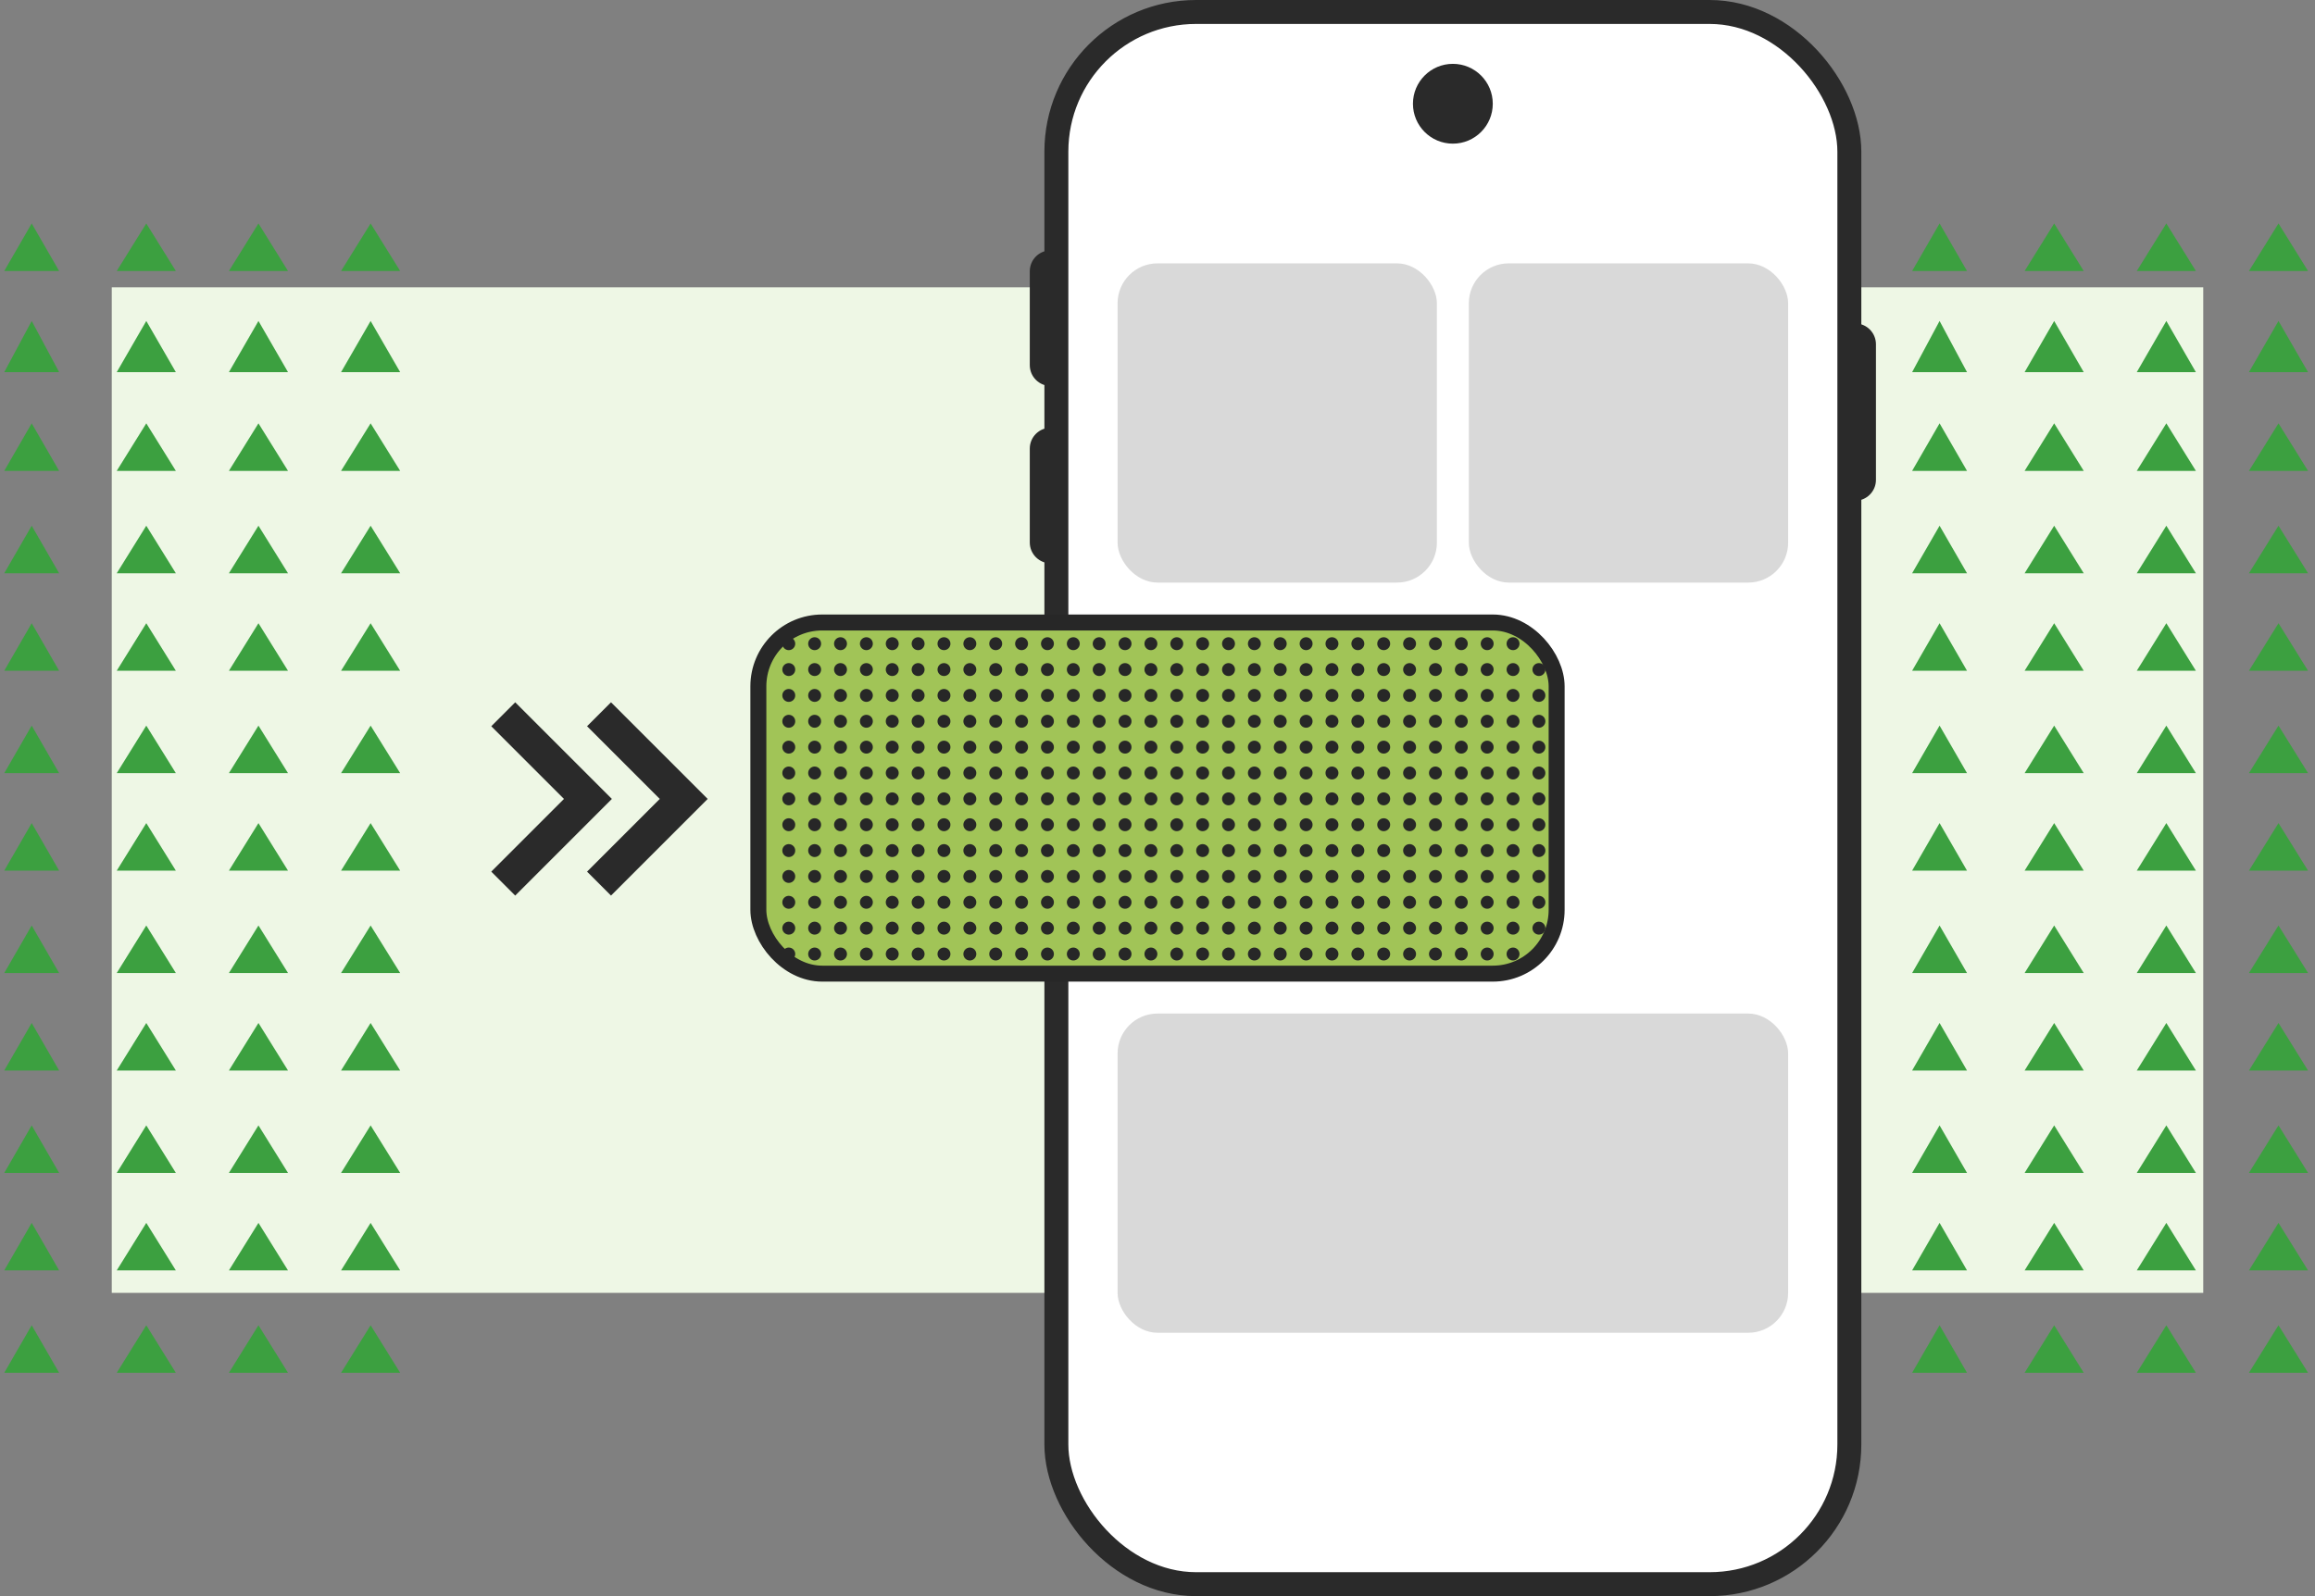 <svg width="290" height="200" viewBox="0 0 290 200" fill="none" xmlns="http://www.w3.org/2000/svg">
<rect x="0" y="0" width="290" height="200" fill="#808080" stroke="none"/>
<rect x="14" y="36" width="262" height="126" fill="#EEF7E5"/>
<rect x="132.332" y="1.5" width="99.336" height="197" rx="17.5" fill="white" stroke="#2A2A2A" stroke-width="3"/>
<circle cx="5" cy="5" r="5" transform="matrix(1 0 0 -1 177 18)" fill="#2A2A2A"/>
<path d="M232.383 40.523V40.523C233.828 40.523 235 41.695 235 43.14V60.128C235 61.573 233.828 62.745 232.383 62.745V62.745V40.523Z" fill="#2A2A2A"/>
<path d="M129 33.99C129 32.544 130.172 31.372 131.617 31.372V31.372V48.366V48.366C130.172 48.366 129 47.194 129 45.749V33.99Z" fill="#2A2A2A"/>
<path d="M129 56.212C129 54.767 130.172 53.595 131.617 53.595V53.595V70.588V70.588C130.172 70.588 129 69.416 129 67.971V56.212Z" fill="#2A2A2A"/>
<rect x="95" y="78" width="100" height="44" rx="8" fill="#A1C457" stroke="#272727" stroke-width="2"/>
<circle cx="98.81" cy="103.34" r="0.81" fill="#272727"/>
<circle cx="98.81" cy="106.58" r="0.81" fill="#272727"/>
<circle cx="98.81" cy="109.82" r="0.81" fill="#272727"/>
<circle cx="98.81" cy="113.061" r="0.81" fill="#272727"/>
<circle cx="98.81" cy="116.301" r="0.81" fill="#272727"/>
<circle cx="98.81" cy="119.541" r="0.81" fill="#272727"/>
<circle cx="98.81" cy="100.099" r="0.81" fill="#272727"/>
<circle cx="98.81" cy="96.859" r="0.81" fill="#272727"/>
<circle cx="98.81" cy="93.619" r="0.81" fill="#272727"/>
<circle cx="98.81" cy="90.378" r="0.81" fill="#272727"/>
<circle cx="98.81" cy="87.138" r="0.81" fill="#272727"/>
<circle cx="98.81" cy="83.898" r="0.81" fill="#272727"/>
<circle cx="98.81" cy="80.657" r="0.81" fill="#272727"/>
<circle cx="118.252" cy="103.34" r="0.81" fill="#272727"/>
<circle cx="118.252" cy="106.58" r="0.81" fill="#272727"/>
<circle cx="118.252" cy="109.82" r="0.81" fill="#272727"/>
<circle cx="118.252" cy="113.061" r="0.81" fill="#272727"/>
<circle cx="118.252" cy="116.301" r="0.81" fill="#272727"/>
<circle cx="118.252" cy="119.541" r="0.81" fill="#272727"/>
<circle cx="118.252" cy="100.099" r="0.81" fill="#272727"/>
<circle cx="118.252" cy="96.859" r="0.81" fill="#272727"/>
<circle cx="118.252" cy="93.619" r="0.81" fill="#272727"/>
<circle cx="118.252" cy="90.378" r="0.81" fill="#272727"/>
<circle cx="118.252" cy="87.138" r="0.81" fill="#272727"/>
<circle cx="118.252" cy="83.898" r="0.81" fill="#272727"/>
<circle cx="118.252" cy="80.657" r="0.81" fill="#272727"/>
<circle cx="137.694" cy="103.34" r="0.81" fill="#272727"/>
<circle cx="137.694" cy="106.58" r="0.81" fill="#272727"/>
<circle cx="137.694" cy="109.82" r="0.81" fill="#272727"/>
<circle cx="137.694" cy="113.061" r="0.81" fill="#272727"/>
<circle cx="137.694" cy="116.301" r="0.81" fill="#272727"/>
<circle cx="137.694" cy="119.541" r="0.81" fill="#272727"/>
<circle cx="137.694" cy="100.099" r="0.81" fill="#272727"/>
<circle cx="137.694" cy="96.859" r="0.81" fill="#272727"/>
<circle cx="137.694" cy="93.619" r="0.81" fill="#272727"/>
<circle cx="137.694" cy="90.378" r="0.81" fill="#272727"/>
<circle cx="137.694" cy="87.138" r="0.81" fill="#272727"/>
<circle cx="137.694" cy="83.898" r="0.81" fill="#272727"/>
<circle cx="137.694" cy="80.657" r="0.81" fill="#272727"/>
<circle cx="157.136" cy="103.34" r="0.81" fill="#272727"/>
<circle cx="157.136" cy="106.58" r="0.81" fill="#272727"/>
<circle cx="157.136" cy="109.82" r="0.81" fill="#272727"/>
<circle cx="157.136" cy="113.061" r="0.81" fill="#272727"/>
<circle cx="157.136" cy="116.301" r="0.81" fill="#272727"/>
<circle cx="157.136" cy="119.541" r="0.81" fill="#272727"/>
<circle cx="157.136" cy="100.099" r="0.81" fill="#272727"/>
<circle cx="157.136" cy="96.859" r="0.81" fill="#272727"/>
<circle cx="157.136" cy="93.619" r="0.81" fill="#272727"/>
<circle cx="157.136" cy="90.378" r="0.81" fill="#272727"/>
<circle cx="157.136" cy="87.138" r="0.81" fill="#272727"/>
<circle cx="157.136" cy="83.898" r="0.81" fill="#272727"/>
<circle cx="157.136" cy="80.657" r="0.81" fill="#272727"/>
<circle cx="176.578" cy="103.34" r="0.81" fill="#272727"/>
<circle cx="176.578" cy="106.58" r="0.81" fill="#272727"/>
<circle cx="176.578" cy="109.82" r="0.81" fill="#272727"/>
<circle cx="176.578" cy="113.061" r="0.81" fill="#272727"/>
<circle cx="176.578" cy="116.301" r="0.81" fill="#272727"/>
<circle cx="176.578" cy="119.541" r="0.81" fill="#272727"/>
<circle cx="176.578" cy="100.099" r="0.81" fill="#272727"/>
<circle cx="176.578" cy="96.859" r="0.81" fill="#272727"/>
<circle cx="176.578" cy="93.619" r="0.81" fill="#272727"/>
<circle cx="176.578" cy="90.378" r="0.81" fill="#272727"/>
<circle cx="176.578" cy="87.138" r="0.81" fill="#272727"/>
<circle cx="176.578" cy="83.898" r="0.81" fill="#272727"/>
<circle cx="176.578" cy="80.657" r="0.81" fill="#272727"/>
<circle cx="102.05" cy="103.34" r="0.81" fill="#272727"/>
<circle cx="102.05" cy="106.58" r="0.81" fill="#272727"/>
<circle cx="102.05" cy="109.82" r="0.81" fill="#272727"/>
<circle cx="102.05" cy="113.061" r="0.81" fill="#272727"/>
<circle cx="102.05" cy="116.301" r="0.81" fill="#272727"/>
<circle cx="102.05" cy="119.541" r="0.81" fill="#272727"/>
<circle cx="102.05" cy="100.099" r="0.81" fill="#272727"/>
<circle cx="102.05" cy="96.859" r="0.81" fill="#272727"/>
<circle cx="102.05" cy="93.619" r="0.81" fill="#272727"/>
<circle cx="102.05" cy="90.378" r="0.81" fill="#272727"/>
<circle cx="102.05" cy="87.138" r="0.81" fill="#272727"/>
<circle cx="102.05" cy="83.898" r="0.81" fill="#272727"/>
<circle cx="102.05" cy="80.657" r="0.81" fill="#272727"/>
<circle cx="121.492" cy="103.34" r="0.81" fill="#272727"/>
<circle cx="121.492" cy="106.58" r="0.81" fill="#272727"/>
<circle cx="121.492" cy="109.82" r="0.81" fill="#272727"/>
<circle cx="121.492" cy="113.061" r="0.81" fill="#272727"/>
<circle cx="121.492" cy="116.301" r="0.81" fill="#272727"/>
<circle cx="121.492" cy="119.541" r="0.81" fill="#272727"/>
<circle cx="121.492" cy="100.099" r="0.81" fill="#272727"/>
<circle cx="121.492" cy="96.859" r="0.81" fill="#272727"/>
<circle cx="121.492" cy="93.619" r="0.81" fill="#272727"/>
<circle cx="121.492" cy="90.378" r="0.81" fill="#272727"/>
<circle cx="121.492" cy="87.138" r="0.81" fill="#272727"/>
<circle cx="121.492" cy="83.898" r="0.81" fill="#272727"/>
<circle cx="121.492" cy="80.657" r="0.81" fill="#272727"/>
<circle cx="140.934" cy="103.34" r="0.81" fill="#272727"/>
<circle cx="140.934" cy="106.58" r="0.81" fill="#272727"/>
<circle cx="140.934" cy="109.82" r="0.81" fill="#272727"/>
<circle cx="140.934" cy="113.061" r="0.81" fill="#272727"/>
<circle cx="140.934" cy="116.301" r="0.81" fill="#272727"/>
<circle cx="140.934" cy="119.541" r="0.81" fill="#272727"/>
<circle cx="140.934" cy="100.099" r="0.81" fill="#272727"/>
<circle cx="140.934" cy="96.859" r="0.81" fill="#272727"/>
<circle cx="140.934" cy="93.619" r="0.81" fill="#272727"/>
<circle cx="140.934" cy="90.378" r="0.81" fill="#272727"/>
<circle cx="140.934" cy="87.138" r="0.81" fill="#272727"/>
<circle cx="140.934" cy="83.898" r="0.81" fill="#272727"/>
<circle cx="140.934" cy="80.657" r="0.81" fill="#272727"/>
<circle cx="160.376" cy="103.34" r="0.81" fill="#272727"/>
<circle cx="160.376" cy="106.58" r="0.81" fill="#272727"/>
<circle cx="160.376" cy="109.82" r="0.81" fill="#272727"/>
<circle cx="160.376" cy="113.061" r="0.81" fill="#272727"/>
<circle cx="160.376" cy="116.301" r="0.81" fill="#272727"/>
<circle cx="160.376" cy="119.541" r="0.81" fill="#272727"/>
<circle cx="160.376" cy="100.099" r="0.81" fill="#272727"/>
<circle cx="160.376" cy="96.859" r="0.81" fill="#272727"/>
<circle cx="160.376" cy="93.619" r="0.81" fill="#272727"/>
<circle cx="160.376" cy="90.378" r="0.81" fill="#272727"/>
<circle cx="160.376" cy="87.138" r="0.81" fill="#272727"/>
<circle cx="160.376" cy="83.898" r="0.81" fill="#272727"/>
<circle cx="160.376" cy="80.657" r="0.81" fill="#272727"/>
<circle cx="179.818" cy="103.34" r="0.81" fill="#272727"/>
<circle cx="179.818" cy="106.58" r="0.81" fill="#272727"/>
<circle cx="179.818" cy="109.82" r="0.81" fill="#272727"/>
<circle cx="179.818" cy="113.061" r="0.81" fill="#272727"/>
<circle cx="179.818" cy="116.301" r="0.81" fill="#272727"/>
<circle cx="179.818" cy="119.541" r="0.81" fill="#272727"/>
<circle cx="179.818" cy="100.099" r="0.81" fill="#272727"/>
<circle cx="179.818" cy="96.859" r="0.81" fill="#272727"/>
<circle cx="179.818" cy="93.619" r="0.81" fill="#272727"/>
<circle cx="179.818" cy="90.378" r="0.81" fill="#272727"/>
<circle cx="179.818" cy="87.138" r="0.81" fill="#272727"/>
<circle cx="179.818" cy="83.898" r="0.81" fill="#272727"/>
<circle cx="179.818" cy="80.657" r="0.81" fill="#272727"/>
<circle cx="105.291" cy="103.34" r="0.81" fill="#272727"/>
<circle cx="105.291" cy="106.58" r="0.81" fill="#272727"/>
<circle cx="105.291" cy="109.82" r="0.81" fill="#272727"/>
<circle cx="105.291" cy="113.061" r="0.81" fill="#272727"/>
<circle cx="105.291" cy="116.301" r="0.81" fill="#272727"/>
<circle cx="105.291" cy="119.541" r="0.81" fill="#272727"/>
<circle cx="105.291" cy="100.099" r="0.81" fill="#272727"/>
<circle cx="105.291" cy="96.859" r="0.81" fill="#272727"/>
<circle cx="105.291" cy="93.619" r="0.81" fill="#272727"/>
<circle cx="105.291" cy="90.378" r="0.81" fill="#272727"/>
<circle cx="105.291" cy="87.138" r="0.81" fill="#272727"/>
<circle cx="105.291" cy="83.898" r="0.81" fill="#272727"/>
<circle cx="105.291" cy="80.657" r="0.81" fill="#272727"/>
<circle cx="124.732" cy="103.34" r="0.81" fill="#272727"/>
<circle cx="124.732" cy="106.58" r="0.81" fill="#272727"/>
<circle cx="124.732" cy="109.82" r="0.81" fill="#272727"/>
<circle cx="124.732" cy="113.061" r="0.81" fill="#272727"/>
<circle cx="124.732" cy="116.301" r="0.81" fill="#272727"/>
<circle cx="124.732" cy="119.541" r="0.81" fill="#272727"/>
<circle cx="124.732" cy="100.099" r="0.81" fill="#272727"/>
<circle cx="124.732" cy="96.859" r="0.81" fill="#272727"/>
<circle cx="124.732" cy="93.619" r="0.81" fill="#272727"/>
<circle cx="124.732" cy="90.378" r="0.81" fill="#272727"/>
<circle cx="124.732" cy="87.138" r="0.81" fill="#272727"/>
<circle cx="124.732" cy="83.898" r="0.81" fill="#272727"/>
<circle cx="124.732" cy="80.657" r="0.81" fill="#272727"/>
<circle cx="144.174" cy="103.34" r="0.81" fill="#272727"/>
<circle cx="144.174" cy="106.58" r="0.81" fill="#272727"/>
<circle cx="144.174" cy="109.82" r="0.81" fill="#272727"/>
<circle cx="144.174" cy="113.061" r="0.81" fill="#272727"/>
<circle cx="144.174" cy="116.301" r="0.81" fill="#272727"/>
<circle cx="144.174" cy="119.541" r="0.81" fill="#272727"/>
<circle cx="144.174" cy="100.099" r="0.81" fill="#272727"/>
<circle cx="144.174" cy="96.859" r="0.81" fill="#272727"/>
<circle cx="144.174" cy="93.619" r="0.81" fill="#272727"/>
<circle cx="144.174" cy="90.378" r="0.81" fill="#272727"/>
<circle cx="144.174" cy="87.138" r="0.81" fill="#272727"/>
<circle cx="144.174" cy="83.898" r="0.81" fill="#272727"/>
<circle cx="144.174" cy="80.657" r="0.81" fill="#272727"/>
<circle cx="163.616" cy="103.34" r="0.81" fill="#272727"/>
<circle cx="163.616" cy="106.58" r="0.81" fill="#272727"/>
<circle cx="163.616" cy="109.82" r="0.81" fill="#272727"/>
<circle cx="163.616" cy="113.061" r="0.81" fill="#272727"/>
<circle cx="163.616" cy="116.301" r="0.81" fill="#272727"/>
<circle cx="163.616" cy="119.541" r="0.81" fill="#272727"/>
<circle cx="163.616" cy="100.099" r="0.81" fill="#272727"/>
<circle cx="163.616" cy="96.859" r="0.81" fill="#272727"/>
<circle cx="163.616" cy="93.619" r="0.81" fill="#272727"/>
<circle cx="163.616" cy="90.378" r="0.81" fill="#272727"/>
<circle cx="163.616" cy="87.138" r="0.81" fill="#272727"/>
<circle cx="163.616" cy="83.898" r="0.81" fill="#272727"/>
<circle cx="163.616" cy="80.657" r="0.81" fill="#272727"/>
<circle cx="183.058" cy="103.34" r="0.81" fill="#272727"/>
<circle cx="183.058" cy="106.58" r="0.81" fill="#272727"/>
<circle cx="183.058" cy="109.82" r="0.81" fill="#272727"/>
<circle cx="183.058" cy="113.061" r="0.81" fill="#272727"/>
<circle cx="183.058" cy="116.301" r="0.81" fill="#272727"/>
<circle cx="183.058" cy="119.541" r="0.81" fill="#272727"/>
<circle cx="183.058" cy="100.099" r="0.81" fill="#272727"/>
<circle cx="183.058" cy="96.859" r="0.81" fill="#272727"/>
<circle cx="183.058" cy="93.619" r="0.81" fill="#272727"/>
<circle cx="183.058" cy="90.378" r="0.81" fill="#272727"/>
<circle cx="183.058" cy="87.138" r="0.81" fill="#272727"/>
<circle cx="183.058" cy="83.898" r="0.81" fill="#272727"/>
<circle cx="183.058" cy="80.657" r="0.81" fill="#272727"/>
<circle cx="108.531" cy="103.34" r="0.81" fill="#272727"/>
<circle cx="108.531" cy="106.58" r="0.81" fill="#272727"/>
<circle cx="108.531" cy="109.82" r="0.81" fill="#272727"/>
<circle cx="108.531" cy="113.061" r="0.81" fill="#272727"/>
<circle cx="108.531" cy="116.301" r="0.81" fill="#272727"/>
<circle cx="108.531" cy="119.541" r="0.81" fill="#272727"/>
<circle cx="108.531" cy="100.099" r="0.81" fill="#272727"/>
<circle cx="108.531" cy="96.859" r="0.81" fill="#272727"/>
<circle cx="108.531" cy="93.619" r="0.81" fill="#272727"/>
<circle cx="108.531" cy="90.378" r="0.81" fill="#272727"/>
<circle cx="108.531" cy="87.138" r="0.81" fill="#272727"/>
<circle cx="108.531" cy="83.898" r="0.81" fill="#272727"/>
<circle cx="108.531" cy="80.657" r="0.81" fill="#272727"/>
<circle cx="127.973" cy="103.34" r="0.81" fill="#272727"/>
<circle cx="127.973" cy="106.58" r="0.81" fill="#272727"/>
<circle cx="127.973" cy="109.82" r="0.81" fill="#272727"/>
<circle cx="127.973" cy="113.061" r="0.81" fill="#272727"/>
<circle cx="127.973" cy="116.301" r="0.81" fill="#272727"/>
<circle cx="127.973" cy="119.541" r="0.81" fill="#272727"/>
<circle cx="127.973" cy="100.099" r="0.81" fill="#272727"/>
<circle cx="127.973" cy="96.859" r="0.81" fill="#272727"/>
<circle cx="127.973" cy="93.619" r="0.81" fill="#272727"/>
<circle cx="127.973" cy="90.378" r="0.81" fill="#272727"/>
<circle cx="127.973" cy="87.138" r="0.81" fill="#272727"/>
<circle cx="127.973" cy="83.898" r="0.81" fill="#272727"/>
<circle cx="127.973" cy="80.657" r="0.81" fill="#272727"/>
<circle cx="147.415" cy="103.34" r="0.81" fill="#272727"/>
<circle cx="147.415" cy="106.58" r="0.81" fill="#272727"/>
<circle cx="147.415" cy="109.82" r="0.81" fill="#272727"/>
<circle cx="147.415" cy="113.061" r="0.81" fill="#272727"/>
<circle cx="147.415" cy="116.301" r="0.81" fill="#272727"/>
<circle cx="147.415" cy="119.541" r="0.81" fill="#272727"/>
<circle cx="147.415" cy="100.099" r="0.81" fill="#272727"/>
<circle cx="147.415" cy="96.859" r="0.81" fill="#272727"/>
<circle cx="147.415" cy="93.619" r="0.81" fill="#272727"/>
<circle cx="147.415" cy="90.378" r="0.81" fill="#272727"/>
<circle cx="147.415" cy="87.138" r="0.81" fill="#272727"/>
<circle cx="147.415" cy="83.898" r="0.81" fill="#272727"/>
<circle cx="147.415" cy="80.657" r="0.81" fill="#272727"/>
<circle cx="166.856" cy="103.34" r="0.81" fill="#272727"/>
<circle cx="166.856" cy="106.58" r="0.81" fill="#272727"/>
<circle cx="166.856" cy="109.82" r="0.81" fill="#272727"/>
<circle cx="166.856" cy="113.061" r="0.81" fill="#272727"/>
<circle cx="166.856" cy="116.301" r="0.81" fill="#272727"/>
<circle cx="166.856" cy="119.541" r="0.81" fill="#272727"/>
<circle cx="166.856" cy="100.099" r="0.81" fill="#272727"/>
<circle cx="166.856" cy="96.859" r="0.81" fill="#272727"/>
<circle cx="166.856" cy="93.619" r="0.81" fill="#272727"/>
<circle cx="166.856" cy="90.378" r="0.81" fill="#272727"/>
<circle cx="166.856" cy="87.138" r="0.81" fill="#272727"/>
<circle cx="166.856" cy="83.898" r="0.81" fill="#272727"/>
<circle cx="166.856" cy="80.657" r="0.81" fill="#272727"/>
<circle cx="186.298" cy="103.34" r="0.81" fill="#272727"/>
<circle cx="186.298" cy="106.58" r="0.81" fill="#272727"/>
<circle cx="186.298" cy="109.82" r="0.81" fill="#272727"/>
<circle cx="186.298" cy="113.061" r="0.81" fill="#272727"/>
<circle cx="186.298" cy="116.301" r="0.81" fill="#272727"/>
<circle cx="186.298" cy="119.541" r="0.81" fill="#272727"/>
<circle cx="186.298" cy="100.099" r="0.81" fill="#272727"/>
<circle cx="186.298" cy="96.859" r="0.81" fill="#272727"/>
<circle cx="186.298" cy="93.619" r="0.81" fill="#272727"/>
<circle cx="186.298" cy="90.378" r="0.81" fill="#272727"/>
<circle cx="186.298" cy="87.138" r="0.81" fill="#272727"/>
<circle cx="186.298" cy="83.898" r="0.81" fill="#272727"/>
<circle cx="186.298" cy="80.657" r="0.81" fill="#272727"/>
<circle cx="111.771" cy="103.34" r="0.81" fill="#272727"/>
<circle cx="111.771" cy="106.58" r="0.81" fill="#272727"/>
<circle cx="111.771" cy="109.82" r="0.81" fill="#272727"/>
<circle cx="111.771" cy="113.061" r="0.81" fill="#272727"/>
<circle cx="111.771" cy="116.301" r="0.81" fill="#272727"/>
<circle cx="111.771" cy="119.541" r="0.81" fill="#272727"/>
<circle cx="111.771" cy="100.099" r="0.81" fill="#272727"/>
<circle cx="111.771" cy="96.859" r="0.81" fill="#272727"/>
<circle cx="111.771" cy="93.619" r="0.81" fill="#272727"/>
<circle cx="111.771" cy="90.378" r="0.81" fill="#272727"/>
<circle cx="111.771" cy="87.138" r="0.81" fill="#272727"/>
<circle cx="111.771" cy="83.898" r="0.81" fill="#272727"/>
<circle cx="111.771" cy="80.657" r="0.81" fill="#272727"/>
<circle cx="131.213" cy="103.34" r="0.81" fill="#272727"/>
<circle cx="131.213" cy="106.58" r="0.81" fill="#272727"/>
<circle cx="131.213" cy="109.82" r="0.81" fill="#272727"/>
<circle cx="131.213" cy="113.061" r="0.81" fill="#272727"/>
<circle cx="131.213" cy="116.301" r="0.81" fill="#272727"/>
<circle cx="131.213" cy="119.541" r="0.81" fill="#272727"/>
<circle cx="131.213" cy="100.099" r="0.81" fill="#272727"/>
<circle cx="131.213" cy="96.859" r="0.81" fill="#272727"/>
<circle cx="131.213" cy="93.619" r="0.81" fill="#272727"/>
<circle cx="131.213" cy="90.378" r="0.81" fill="#272727"/>
<circle cx="131.213" cy="87.138" r="0.81" fill="#272727"/>
<circle cx="131.213" cy="83.898" r="0.81" fill="#272727"/>
<circle cx="131.213" cy="80.657" r="0.81" fill="#272727"/>
<circle cx="150.655" cy="103.34" r="0.81" fill="#272727"/>
<circle cx="150.655" cy="106.58" r="0.81" fill="#272727"/>
<circle cx="150.655" cy="109.82" r="0.81" fill="#272727"/>
<circle cx="150.655" cy="113.061" r="0.81" fill="#272727"/>
<circle cx="150.655" cy="116.301" r="0.81" fill="#272727"/>
<circle cx="150.655" cy="119.541" r="0.81" fill="#272727"/>
<circle cx="150.655" cy="100.099" r="0.81" fill="#272727"/>
<circle cx="150.655" cy="96.859" r="0.81" fill="#272727"/>
<circle cx="150.655" cy="93.619" r="0.81" fill="#272727"/>
<circle cx="150.655" cy="90.378" r="0.81" fill="#272727"/>
<circle cx="150.655" cy="87.138" r="0.81" fill="#272727"/>
<circle cx="150.655" cy="83.898" r="0.81" fill="#272727"/>
<circle cx="150.655" cy="80.657" r="0.81" fill="#272727"/>
<circle cx="170.097" cy="103.34" r="0.81" fill="#272727"/>
<circle cx="170.097" cy="106.58" r="0.81" fill="#272727"/>
<circle cx="170.097" cy="109.82" r="0.81" fill="#272727"/>
<circle cx="170.097" cy="113.061" r="0.81" fill="#272727"/>
<circle cx="170.097" cy="116.301" r="0.81" fill="#272727"/>
<circle cx="170.097" cy="119.541" r="0.81" fill="#272727"/>
<circle cx="170.097" cy="100.099" r="0.81" fill="#272727"/>
<circle cx="170.097" cy="96.859" r="0.81" fill="#272727"/>
<circle cx="170.097" cy="93.619" r="0.81" fill="#272727"/>
<circle cx="170.097" cy="90.378" r="0.81" fill="#272727"/>
<circle cx="170.097" cy="87.138" r="0.81" fill="#272727"/>
<circle cx="170.097" cy="83.898" r="0.81" fill="#272727"/>
<circle cx="170.097" cy="80.657" r="0.81" fill="#272727"/>
<circle cx="189.539" cy="103.34" r="0.81" fill="#272727"/>
<circle cx="189.539" cy="106.58" r="0.81" fill="#272727"/>
<circle cx="189.539" cy="109.82" r="0.81" fill="#272727"/>
<circle cx="189.539" cy="113.061" r="0.81" fill="#272727"/>
<circle cx="189.539" cy="116.301" r="0.81" fill="#272727"/>
<circle cx="189.539" cy="119.541" r="0.81" fill="#272727"/>
<circle cx="189.539" cy="100.099" r="0.81" fill="#272727"/>
<circle cx="189.539" cy="96.859" r="0.81" fill="#272727"/>
<circle cx="189.539" cy="93.619" r="0.81" fill="#272727"/>
<circle cx="189.539" cy="90.378" r="0.81" fill="#272727"/>
<circle cx="189.539" cy="87.138" r="0.81" fill="#272727"/>
<circle cx="189.539" cy="83.898" r="0.81" fill="#272727"/>
<circle cx="189.539" cy="80.657" r="0.81" fill="#272727"/>
<circle cx="115.012" cy="103.34" r="0.81" fill="#272727"/>
<circle cx="115.012" cy="106.58" r="0.81" fill="#272727"/>
<circle cx="115.012" cy="109.82" r="0.81" fill="#272727"/>
<circle cx="115.012" cy="113.061" r="0.81" fill="#272727"/>
<circle cx="115.012" cy="116.301" r="0.81" fill="#272727"/>
<circle cx="115.012" cy="119.541" r="0.81" fill="#272727"/>
<circle cx="115.012" cy="100.099" r="0.81" fill="#272727"/>
<circle cx="115.012" cy="96.859" r="0.81" fill="#272727"/>
<circle cx="115.012" cy="93.619" r="0.81" fill="#272727"/>
<circle cx="115.012" cy="90.378" r="0.81" fill="#272727"/>
<circle cx="115.012" cy="87.138" r="0.81" fill="#272727"/>
<circle cx="115.012" cy="83.898" r="0.81" fill="#272727"/>
<circle cx="115.012" cy="80.657" r="0.81" fill="#272727"/>
<circle cx="134.454" cy="103.34" r="0.81" fill="#272727"/>
<circle cx="134.454" cy="106.58" r="0.81" fill="#272727"/>
<circle cx="134.454" cy="109.82" r="0.81" fill="#272727"/>
<circle cx="134.454" cy="113.061" r="0.81" fill="#272727"/>
<circle cx="134.454" cy="116.301" r="0.81" fill="#272727"/>
<circle cx="134.454" cy="119.541" r="0.81" fill="#272727"/>
<circle cx="134.454" cy="100.099" r="0.81" fill="#272727"/>
<circle cx="134.454" cy="96.859" r="0.81" fill="#272727"/>
<circle cx="134.454" cy="93.619" r="0.81" fill="#272727"/>
<circle cx="134.454" cy="90.378" r="0.81" fill="#272727"/>
<circle cx="134.454" cy="87.138" r="0.81" fill="#272727"/>
<circle cx="134.454" cy="83.898" r="0.81" fill="#272727"/>
<circle cx="134.454" cy="80.657" r="0.81" fill="#272727"/>
<circle cx="153.896" cy="103.34" r="0.81" fill="#272727"/>
<circle cx="153.896" cy="106.58" r="0.81" fill="#272727"/>
<circle cx="153.896" cy="109.82" r="0.81" fill="#272727"/>
<circle cx="153.896" cy="113.061" r="0.81" fill="#272727"/>
<circle cx="153.896" cy="116.301" r="0.81" fill="#272727"/>
<circle cx="153.896" cy="119.541" r="0.81" fill="#272727"/>
<circle cx="153.896" cy="100.099" r="0.81" fill="#272727"/>
<circle cx="153.896" cy="96.859" r="0.81" fill="#272727"/>
<circle cx="153.896" cy="93.619" r="0.81" fill="#272727"/>
<circle cx="153.896" cy="90.378" r="0.81" fill="#272727"/>
<circle cx="153.896" cy="87.138" r="0.81" fill="#272727"/>
<circle cx="153.896" cy="83.898" r="0.81" fill="#272727"/>
<circle cx="153.896" cy="80.657" r="0.81" fill="#272727"/>
<circle cx="173.337" cy="103.34" r="0.81" fill="#272727"/>
<circle cx="173.337" cy="106.58" r="0.81" fill="#272727"/>
<circle cx="173.337" cy="109.82" r="0.81" fill="#272727"/>
<circle cx="173.337" cy="113.061" r="0.81" fill="#272727"/>
<circle cx="173.337" cy="116.301" r="0.81" fill="#272727"/>
<circle cx="173.337" cy="119.541" r="0.81" fill="#272727"/>
<circle cx="173.337" cy="100.099" r="0.81" fill="#272727"/>
<circle cx="173.337" cy="96.859" r="0.81" fill="#272727"/>
<circle cx="173.337" cy="93.619" r="0.81" fill="#272727"/>
<circle cx="173.337" cy="90.378" r="0.81" fill="#272727"/>
<circle cx="173.337" cy="87.138" r="0.81" fill="#272727"/>
<circle cx="173.337" cy="83.898" r="0.81" fill="#272727"/>
<circle cx="173.337" cy="80.657" r="0.81" fill="#272727"/>
<circle cx="192.779" cy="103.34" r="0.81" fill="#272727"/>
<circle cx="192.779" cy="106.58" r="0.81" fill="#272727"/>
<circle cx="192.779" cy="109.82" r="0.81" fill="#272727"/>
<circle cx="192.779" cy="113.061" r="0.81" fill="#272727"/>
<circle cx="192.779" cy="116.301" r="0.81" fill="#272727"/>
<circle cx="192.779" cy="119.541" r="0.81" fill="#272727"/>
<circle cx="192.779" cy="100.099" r="0.81" fill="#272727"/>
<circle cx="192.779" cy="96.859" r="0.81" fill="#272727"/>
<circle cx="192.779" cy="93.619" r="0.81" fill="#272727"/>
<circle cx="192.779" cy="90.378" r="0.81" fill="#272727"/>
<circle cx="192.779" cy="87.138" r="0.81" fill="#272727"/>
<circle cx="192.779" cy="83.898" r="0.81" fill="#272727"/>
<circle cx="192.779" cy="80.657" r="0.81" fill="#272727"/>
<path d="M72 107.678L76.541 112.219L88.65 100.109L76.541 88L72 92.541L79.568 100.109L72 107.678Z" fill="#2A2A2A"/>
<path d="M66 107.678L70.541 112.219L82.65 100.109L70.541 88L66 92.541L73.568 100.109L66 107.678Z" fill="#EEF7E5"/>
<path d="M60 107.678L64.541 112.219L76.65 100.109L64.541 88L60 92.541L67.568 100.109L60 107.678Z" fill="#2A2A2A"/>
<path d="M54 107.678L58.541 112.219L70.65 100.109L58.541 88L54 92.541L61.568 100.109L54 107.678Z" fill="#EEF7E5"/>
<path d="M257.326 166.059L261.03 172.015H253.623L257.326 166.059Z" fill="#3CA040"/>
<path d="M257.326 115.967L261.03 121.923H253.623L257.326 115.967Z" fill="#3CA040"/>
<path d="M257.326 65.874L261.03 71.831H253.623L257.326 65.874Z" fill="#3CA040"/>
<path d="M257.326 141.013L261.03 146.969H253.623L257.326 141.013Z" fill="#3CA040"/>
<path d="M257.326 90.921L261.03 96.877H253.623L257.326 90.921Z" fill="#3CA040"/>
<path d="M257.326 40.218L261.03 46.632H253.623L257.326 40.218Z" fill="#3CA040"/>
<path d="M257.326 153.23L261.03 159.186H253.623L257.326 153.23Z" fill="#3CA040"/>
<path d="M257.326 103.138L261.03 109.094H253.623L257.326 103.138Z" fill="#3CA040"/>
<path d="M257.326 53.046L261.03 59.002H253.623L257.326 53.046Z" fill="#3CA040"/>
<path d="M257.326 128.184L261.03 134.14H253.623L257.326 128.184Z" fill="#3CA040"/>
<path d="M257.326 78.092L261.03 84.048H253.623L257.326 78.092Z" fill="#3CA040"/>
<path d="M257.326 28L261.03 33.956H253.623L257.326 28Z" fill="#3CA040"/>
<path d="M271.377 166.059L275.08 172.015H267.673L271.377 166.059Z" fill="#3CA040"/>
<path d="M271.377 115.967L275.08 121.923H267.673L271.377 115.967Z" fill="#3CA040"/>
<path d="M271.377 65.874L275.08 71.831H267.673L271.377 65.874Z" fill="#3CA040"/>
<path d="M271.377 141.013L275.08 146.969H267.673L271.377 141.013Z" fill="#3CA040"/>
<path d="M271.377 90.921L275.08 96.877H267.673L271.377 90.921Z" fill="#3CA040"/>
<path d="M271.377 40.218L275.08 46.632H267.673L271.377 40.218Z" fill="#3CA040"/>
<path d="M271.377 153.23L275.08 159.186H267.673L271.377 153.23Z" fill="#3CA040"/>
<path d="M271.377 103.138L275.08 109.094H267.673L271.377 103.138Z" fill="#3CA040"/>
<path d="M271.377 53.046L275.08 59.002H267.673L271.377 53.046Z" fill="#3CA040"/>
<path d="M271.377 128.184L275.08 134.14H267.673L271.377 128.184Z" fill="#3CA040"/>
<path d="M271.377 78.092L275.08 84.048H267.673L271.377 78.092Z" fill="#3CA040"/>
<path d="M271.377 28L275.08 33.956H267.673L271.377 28Z" fill="#3CA040"/>
<path d="M242.971 166.059L246.409 172.015H239.532L242.971 166.059Z" fill="#3CA040"/>
<path d="M242.971 115.967L246.409 121.923H239.532L242.971 115.967Z" fill="#3CA040"/>
<path d="M242.971 65.874L246.409 71.831H239.532L242.971 65.874Z" fill="#3CA040"/>
<path d="M242.971 141.013L246.409 146.969H239.532L242.971 141.013Z" fill="#3CA040"/>
<path d="M242.971 90.921L246.409 96.877H239.532L242.971 90.921Z" fill="#3CA040"/>
<path d="M242.971 40.218L246.409 46.632H239.532L242.971 40.218Z" fill="#3CA040"/>
<path d="M242.971 153.23L246.409 159.186H239.532L242.971 153.23Z" fill="#3CA040"/>
<path d="M242.971 103.138L246.409 109.094H239.532L242.971 103.138Z" fill="#3CA040"/>
<path d="M242.971 53.046L246.409 59.002H239.532L242.971 53.046Z" fill="#3CA040"/>
<path d="M242.971 128.184L246.409 134.14H239.532L242.971 128.184Z" fill="#3CA040"/>
<path d="M242.971 78.092L246.409 84.048H239.532L242.971 78.092Z" fill="#3CA040"/>
<path d="M242.971 28L246.409 33.956H239.532L242.971 28Z" fill="#3CA040"/>
<path d="M285.427 166.059L289.13 172.015H281.724L285.427 166.059Z" fill="#3CA040"/>
<path d="M285.427 115.967L289.13 121.923H281.724L285.427 115.967Z" fill="#3CA040"/>
<path d="M285.427 65.874L289.13 71.831H281.724L285.427 65.874Z" fill="#3CA040"/>
<path d="M285.427 141.013L289.13 146.969H281.724L285.427 141.013Z" fill="#3CA040"/>
<path d="M285.427 90.921L289.13 96.877H281.724L285.427 90.921Z" fill="#3CA040"/>
<path d="M285.427 40.218L289.13 46.632H281.724L285.427 40.218Z" fill="#3CA040"/>
<path d="M285.427 153.23L289.13 159.186H281.724L285.427 153.23Z" fill="#3CA040"/>
<path d="M285.427 103.138L289.13 109.094H281.724L285.427 103.138Z" fill="#3CA040"/>
<path d="M285.427 53.046L289.13 59.002H281.724L285.427 53.046Z" fill="#3CA040"/>
<path d="M285.427 128.184L289.13 134.14H281.724L285.427 128.184Z" fill="#3CA040"/>
<path d="M285.427 78.092L289.13 84.048H281.724L285.427 78.092Z" fill="#3CA040"/>
<path d="M285.427 28L289.13 33.956H281.724L285.427 28Z" fill="#3CA040"/>
<path d="M18.326 166.059L22.03 172.015H14.623L18.326 166.059Z" fill="#3CA040"/>
<path d="M18.326 115.967L22.03 121.923H14.623L18.326 115.967Z" fill="#3CA040"/>
<path d="M18.326 65.874L22.03 71.831H14.623L18.326 65.874Z" fill="#3CA040"/>
<path d="M18.326 141.013L22.03 146.969H14.623L18.326 141.013Z" fill="#3CA040"/>
<path d="M18.326 90.921L22.03 96.877H14.623L18.326 90.921Z" fill="#3CA040"/>
<path d="M18.326 40.218L22.03 46.632H14.623L18.326 40.218Z" fill="#3CA040"/>
<path d="M18.326 153.23L22.03 159.186H14.623L18.326 153.23Z" fill="#3CA040"/>
<path d="M18.326 103.138L22.03 109.094H14.623L18.326 103.138Z" fill="#3CA040"/>
<path d="M18.326 53.046L22.03 59.002H14.623L18.326 53.046Z" fill="#3CA040"/>
<path d="M18.326 128.184L22.03 134.14H14.623L18.326 128.184Z" fill="#3CA040"/>
<path d="M18.326 78.092L22.03 84.048H14.623L18.326 78.092Z" fill="#3CA040"/>
<path d="M18.326 28L22.03 33.956H14.623L18.326 28Z" fill="#3CA040"/>
<path d="M32.377 166.059L36.08 172.015H28.674L32.377 166.059Z" fill="#3CA040"/>
<path d="M32.377 115.967L36.08 121.923H28.674L32.377 115.967Z" fill="#3CA040"/>
<path d="M32.377 65.874L36.08 71.831H28.674L32.377 65.874Z" fill="#3CA040"/>
<path d="M32.377 141.013L36.08 146.969H28.674L32.377 141.013Z" fill="#3CA040"/>
<path d="M32.377 90.921L36.08 96.877H28.674L32.377 90.921Z" fill="#3CA040"/>
<path d="M32.377 40.218L36.08 46.632H28.674L32.377 40.218Z" fill="#3CA040"/>
<path d="M32.377 153.23L36.08 159.186H28.674L32.377 153.23Z" fill="#3CA040"/>
<path d="M32.377 103.138L36.08 109.094H28.674L32.377 103.138Z" fill="#3CA040"/>
<path d="M32.377 53.046L36.08 59.002H28.674L32.377 53.046Z" fill="#3CA040"/>
<path d="M32.377 128.184L36.08 134.14H28.674L32.377 128.184Z" fill="#3CA040"/>
<path d="M32.377 78.092L36.08 84.048H28.674L32.377 78.092Z" fill="#3CA040"/>
<path d="M32.377 28L36.08 33.956H28.674L32.377 28Z" fill="#3CA040"/>
<path d="M3.971 166.059L7.409 172.015H0.532L3.971 166.059Z" fill="#3CA040"/>
<path d="M3.971 115.967L7.409 121.923H0.532L3.971 115.967Z" fill="#3CA040"/>
<path d="M3.971 65.874L7.409 71.831H0.532L3.971 65.874Z" fill="#3CA040"/>
<path d="M3.971 141.013L7.409 146.969H0.532L3.971 141.013Z" fill="#3CA040"/>
<path d="M3.971 90.921L7.409 96.877H0.532L3.971 90.921Z" fill="#3CA040"/>
<path d="M3.971 40.218L7.409 46.632H0.532L3.971 40.218Z" fill="#3CA040"/>
<path d="M3.971 153.23L7.409 159.186H0.532L3.971 153.23Z" fill="#3CA040"/>
<path d="M3.971 103.138L7.409 109.094H0.532L3.971 103.138Z" fill="#3CA040"/>
<path d="M3.971 53.046L7.409 59.002H0.532L3.971 53.046Z" fill="#3CA040"/>
<path d="M3.971 128.184L7.409 134.14H0.532L3.971 128.184Z" fill="#3CA040"/>
<path d="M3.971 78.092L7.409 84.048H0.532L3.971 78.092Z" fill="#3CA040"/>
<path d="M3.971 28L7.409 33.956H0.532L3.971 28Z" fill="#3CA040"/>
<path d="M46.427 166.059L50.13 172.015H42.724L46.427 166.059Z" fill="#3CA040"/>
<path d="M46.427 115.967L50.13 121.923H42.724L46.427 115.967Z" fill="#3CA040"/>
<path d="M46.427 65.874L50.13 71.831H42.724L46.427 65.874Z" fill="#3CA040"/>
<path d="M46.427 141.013L50.13 146.969H42.724L46.427 141.013Z" fill="#3CA040"/>
<path d="M46.427 90.921L50.13 96.877H42.724L46.427 90.921Z" fill="#3CA040"/>
<path d="M46.427 40.218L50.13 46.632H42.724L46.427 40.218Z" fill="#3CA040"/>
<path d="M46.427 153.23L50.13 159.186H42.724L46.427 153.23Z" fill="#3CA040"/>
<path d="M46.427 103.138L50.13 109.094H42.724L46.427 103.138Z" fill="#3CA040"/>
<path d="M46.427 53.046L50.13 59.002H42.724L46.427 53.046Z" fill="#3CA040"/>
<path d="M46.427 128.184L50.13 134.14H42.724L46.427 128.184Z" fill="#3CA040"/>
<path d="M46.427 78.092L50.13 84.048H42.724L46.427 78.092Z" fill="#3CA040"/>
<path d="M46.427 28L50.13 33.956H42.724L46.427 28Z" fill="#3CA040"/>
<rect x="140" y="33" width="40" height="40" rx="5" fill="#D9D9D9"/>
<rect x="184" y="33" width="40" height="40" rx="5" fill="#D9D9D9"/>
<rect x="140" y="127" width="84" height="40" rx="5" fill="#D9D9D9"/>
</svg>
